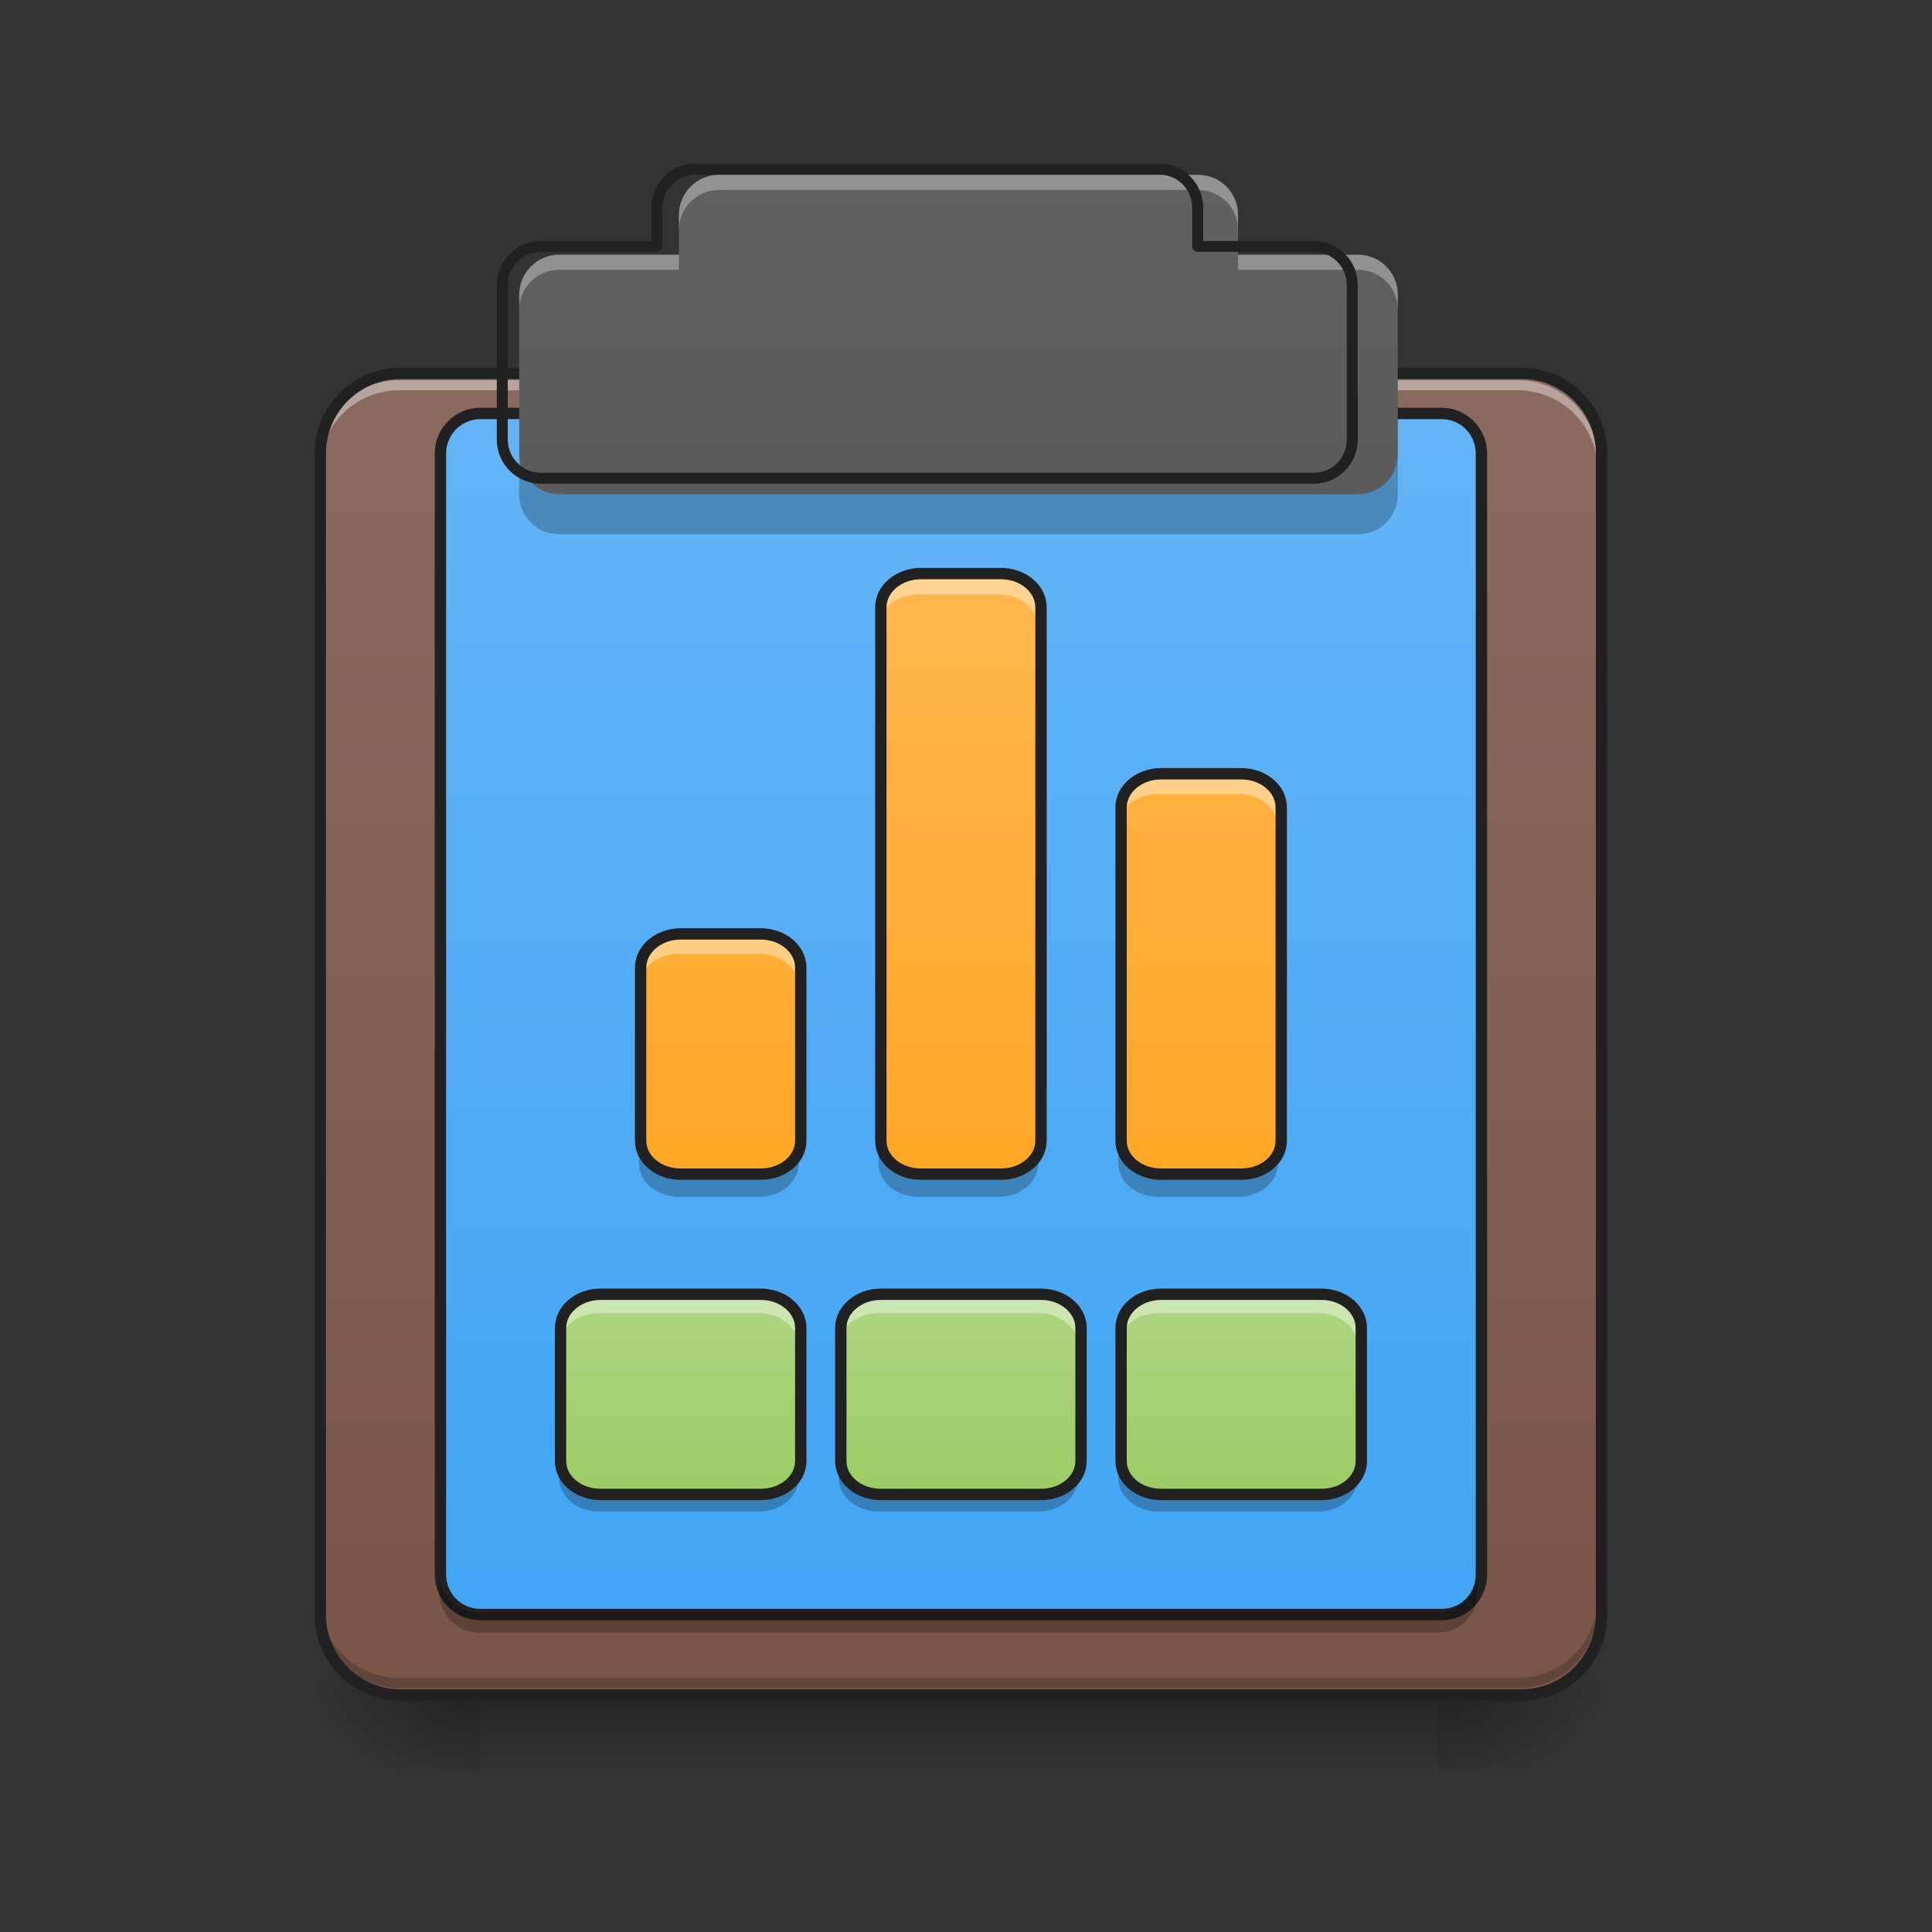 <svg height="24pt" viewBox="0 0 24 24" width="24pt" xmlns="http://www.w3.org/2000/svg" xmlns:xlink="http://www.w3.org/1999/xlink"><rect x="0" y="0" width="24" height="24" fill="#333333" stroke="none"/><linearGradient id="a" gradientUnits="userSpaceOnUse" x1="11.907" x2="11.907" y1="21.025" y2="22.018"><stop offset="0" stop-opacity=".275"/><stop offset="1" stop-opacity="0"/></linearGradient><linearGradient id="b"><stop offset="0" stop-opacity=".314"/><stop offset=".222" stop-opacity=".275"/><stop offset="1" stop-opacity="0"/></linearGradient><radialGradient id="c" cx="450.909" cy="189.579" gradientTransform="matrix(0 -.059 -.105 -0 37.61 47.697)" gradientUnits="userSpaceOnUse" r="21.167" xlink:href="#b"/><radialGradient id="d" cx="450.909" cy="189.579" gradientTransform="matrix(-0 .059 .105 0 -13.795 -5.646)" gradientUnits="userSpaceOnUse" r="21.167" xlink:href="#b"/><radialGradient id="e" cx="450.909" cy="189.579" gradientTransform="matrix(-0 -.059 .105 -0 -13.795 47.697)" gradientUnits="userSpaceOnUse" r="21.167" xlink:href="#b"/><radialGradient id="f" cx="450.909" cy="189.579" gradientTransform="matrix(0 .059 -.105 0 37.61 -5.646)" gradientUnits="userSpaceOnUse" r="21.167" xlink:href="#b"/><linearGradient id="g" gradientTransform="matrix(.057 0 0 .163 -4.391 25.231)" gradientUnits="userSpaceOnUse" x1="323.513" x2="323.513" y1="-141.415" y2="-25.792"><stop offset="0" stop-color="#8d6e63"/><stop offset="1" stop-color="#795548"/></linearGradient><linearGradient id="h" gradientUnits="userSpaceOnUse" x1="254" x2="254" y1="212.333" y2="-115.75"><stop offset="0" stop-color="#42a5f5"/><stop offset="1" stop-color="#64b5f6"/></linearGradient><linearGradient id="i" gradientUnits="userSpaceOnUse" x1="11.907" x2="11.907" y1="21.025" y2="2.172"><stop offset="0" stop-color="#424242"/><stop offset="1" stop-color="#616161"/></linearGradient><linearGradient id="j"><stop offset="0" stop-color="#9ccc65"/><stop offset="1" stop-color="#aed581"/></linearGradient><linearGradient id="k" gradientUnits="userSpaceOnUse" x1="15.38" x2="15.38" xlink:href="#j" y1="18.545" y2="16.064"/><linearGradient id="l"><stop offset="0" stop-color="#ffa726"/><stop offset="1" stop-color="#ffb74d"/></linearGradient><linearGradient id="m" gradientUnits="userSpaceOnUse" x1="14.884" x2="14.884" xlink:href="#l" y1="14.576" y2="7.133"/><linearGradient id="n" gradientUnits="userSpaceOnUse" x1="11.907" x2="11.907" xlink:href="#j" y1="18.545" y2="16.064"/><linearGradient id="o" gradientUnits="userSpaceOnUse" x1="8.434" x2="8.434" xlink:href="#j" y1="18.545" y2="16.064"/><linearGradient id="p" gradientUnits="userSpaceOnUse" x1="11.907" x2="11.907" xlink:href="#l" y1="14.576" y2="7.133"/><linearGradient id="q" gradientUnits="userSpaceOnUse" x1="8.931" x2="8.931" xlink:href="#l" y1="14.576" y2="7.133"/><path d="m5.953 21.027h11.906v.992h-11.906zm0 0" fill="url(#a)"/><path d="m17.859 21.027h1.984v-.996h-1.984zm0 0" fill="url(#c)"/><path d="m5.953 21.027h-1.984v.992h1.984zm0 0" fill="url(#d)"/><path d="m5.953 21.027h-1.984v-.996h1.984zm0 0" fill="url(#e)"/><path d="m17.859 21.027h1.984v.992h-1.984zm0 0" fill="url(#f)"/><path d="m4.961 4.652h13.891c.551 0 .992.445.992.992v14.387c0 .551-.441.996-.992.996h-13.891c-.547 0-.992-.445-.992-.996v-14.387c0-.547.445-.992.992-.992zm0 0" fill="url(#g)"/><path d="m4.961 4.723c-.551 0-.992.441-.992.992v.125c0-.551.441-.992.992-.992h13.891c.551 0 .992.441.992.992v-.125c0-.551-.441-.992-.992-.992zm0 0" fill="#fff" fill-opacity=".392"/><path d="m4.961 20.969c-.551 0-.992-.441-.992-.992v-.125c0 .551.441.992.992.992h13.891c.551 0 .992-.441.992-.992v.125c0 .551-.441.992-.992.992zm0 0" fill-opacity=".196"/><path d="m105.823-115.759h296.305c11.749 0 21.165 9.499 21.165 21.165v306.887c0 11.749-9.416 21.248-21.165 21.248h-296.305c-11.666 0-21.165-9.499-21.165-21.248v-306.887c0-11.666 9.499-21.165 21.165-21.165zm0 0" fill="none" stroke="#212121" stroke-linecap="round" stroke-width="3" transform="matrix(.047 0 0 .047 0 10.079)"/><path d="m126.988-105.177h253.976c5.916 0 10.582 4.75 10.582 10.582v296.305c0 5.916-4.666 10.582-10.582 10.582h-253.976c-5.833 0-10.582-4.666-10.582-10.582v-296.305c0-5.833 4.75-10.582 10.582-10.582zm0 0" fill="url(#h)" stroke="#212121" stroke-linecap="round" stroke-linejoin="round" stroke-width="3" transform="matrix(.047 0 0 .047 0 10.079)"/><path d="m8.93 2.172c-.273 0-.496.223-.496.496v.496h-1.488c-.273 0-.496.223-.496.496v1.984c0 .273.223.496.496.496h9.922c.277 0 .496-.223.496-.496v-1.984c0-.273-.219-.496-.496-.496h-1.488v-.496c0-.273-.219-.496-.496-.496zm0 0" fill="url(#i)"/><path d="m6.449 5.645v.496c0 .277.223.496.496.496h9.922c.277 0 .496-.219.496-.496v-.496c0 .273-.219.496-.496.496h-9.922c-.273 0-.496-.223-.496-.496zm0 0" fill-opacity=".235"/><path d="m8.93 2.172c-.273 0-.496.223-.496.496v.188c0-.277.223-.496.496-.496h5.953c.277 0 .496.219.496.496v-.188c0-.273-.219-.496-.496-.496zm-1.984.992c-.273 0-.496.223-.496.496v.188c0-.277.223-.496.496-.496h1.488v-.188zm8.434 0v.188h1.488c.277 0 .496.219.496.496v-.188c0-.273-.219-.496-.496-.496zm0 0" fill="#fff" fill-opacity=".314"/><path d="m719.931 175.101c-22.045 0-39.996 17.951-39.996 39.996v39.996h-119.989c-22.045 0-39.996 17.951-39.996 39.996v159.985c0 22.045 17.951 39.996 39.996 39.996h799.924c22.36 0 39.996-17.951 39.996-39.996v-159.985c0-22.045-17.636-39.996-39.996-39.996h-119.989v-39.996c0-22.045-17.636-39.996-39.996-39.996zm0 0" fill="none" stroke="#212121" stroke-linecap="round" stroke-linejoin="round" stroke-width="11.339" transform="scale(.012)"/><path d="m5.457 19.535v.25c0 .273.223.496.496.496h11.906c.277 0 .496-.223.496-.496v-.25c0 .277-.219.496-.496.496h-11.906c-.273 0-.496-.219-.496-.496zm0 0" fill-opacity=".235"/><path d="m14.387 16.062h1.984c.277 0 .496.188.496.418v1.648c0 .23-.219.414-.496.414h-1.984c-.273 0-.496-.184-.496-.414v-1.648c0-.23.223-.418.496-.418zm0 0" fill="url(#k)"/><path d="m14.387 16.062c-.273 0-.496.188-.496.418v.25c0-.234.223-.418.496-.418h1.984c.277 0 .496.184.496.418v-.25c0-.23-.219-.418-.496-.418zm0 0" fill="#fff" fill-opacity=".392"/><path d="m14.387 18.777c-.273 0-.496-.188-.496-.418v-.25c0 .23.223.418.496.418h1.984c.277 0 .496-.188.496-.418v.25c0 .23-.219.418-.496.418zm0 0" fill-opacity=".235"/><path d="m306.887 127.634h42.329c5.916 0 10.582 4 10.582 8.916v35.163c0 4.916-4.666 8.832-10.582 8.832h-42.329c-5.833 0-10.582-3.916-10.582-8.832v-35.163c0-4.916 4.75-8.916 10.582-8.916zm0 0" fill="none" stroke="#212121" stroke-linecap="round" stroke-linejoin="round" stroke-width="3" transform="matrix(.047 0 0 .047 0 10.079)"/><path d="m14.387 9.613h.992c.277 0 .496.188.496.418v4.129c0 .23-.219.414-.496.414h-.992c-.273 0-.496-.184-.496-.414v-4.129c0-.23.223-.418.496-.418zm0 0" fill="url(#m)"/><path d="m10.914 16.062h1.984c.273 0 .496.188.496.418v1.648c0 .23-.223.414-.496.414h-1.984c-.273 0-.496-.184-.496-.414v-1.648c0-.23.223-.418.496-.418zm0 0" fill="url(#n)"/><path d="m10.914 16.062c-.273 0-.496.188-.496.418v.25c0-.234.223-.418.496-.418h1.984c.277 0 .496.184.496.418v-.25c0-.23-.219-.418-.496-.418zm0 0" fill="#fff" fill-opacity=".392"/><path d="m10.914 18.777c-.273 0-.496-.188-.496-.418v-.25c0 .23.223.418.496.418h1.984c.277 0 .496-.188.496-.418v.25c0 .23-.219.418-.496.418zm0 0" fill-opacity=".235"/><path d="m232.811 127.634h42.329c5.833 0 10.582 4 10.582 8.916v35.163c0 4.916-4.75 8.832-10.582 8.832h-42.329c-5.833 0-10.582-3.916-10.582-8.832v-35.163c0-4.916 4.75-8.916 10.582-8.916zm0 0" fill="none" stroke="#212121" stroke-linecap="round" stroke-linejoin="round" stroke-width="3" transform="matrix(.047 0 0 .047 0 10.079)"/><path d="m7.441 16.062h1.984c.273 0 .496.188.496.418v1.648c0 .23-.223.414-.496.414h-1.984c-.273 0-.496-.184-.496-.414v-1.648c0-.23.223-.418.496-.418zm0 0" fill="url(#o)"/><path d="m7.441 16.062c-.273 0-.496.188-.496.418v.25c0-.234.223-.418.496-.418h1.984c.277 0 .496.184.496.418v-.25c0-.23-.219-.418-.496-.418zm0 0" fill="#fff" fill-opacity=".392"/><path d="m7.441 18.777c-.273 0-.496-.188-.496-.418v-.25c0 .23.223.418.496.418h1.984c.277 0 .496-.188.496-.418v.25c0 .23-.219.418-.496.418zm0 0" fill-opacity=".235"/><path d="m158.735 127.634h42.329c5.833 0 10.582 4 10.582 8.916v35.163c0 4.916-4.75 8.832-10.582 8.832h-42.329c-5.833 0-10.582-3.916-10.582-8.832v-35.163c0-4.916 4.75-8.916 10.582-8.916zm0 0" fill="none" stroke="#212121" stroke-linecap="round" stroke-linejoin="round" stroke-width="3" transform="matrix(.047 0 0 .047 0 10.079)"/><path d="m11.41 7.133h.992c.273 0 .496.188.496.418v6.609c0 .23-.223.414-.496.414h-.992c-.273 0-.496-.184-.496-.414v-6.609c0-.23.223-.418.496-.418zm0 0" fill="url(#p)"/><path d="m8.434 11.598h.992c.273 0 .496.188.496.418v2.145c0 .23-.223.414-.496.414h-.992c-.273 0-.496-.184-.496-.414v-2.145c0-.23.223-.418.496-.418zm0 0" fill="url(#q)"/><g fill="#fff" fill-opacity=".392"><path d="m14.387 9.613c-.273 0-.496.188-.496.418v.246c0-.23.223-.414.496-.414h.992c.277 0 .496.184.496.414v-.246c0-.23-.219-.418-.496-.418zm0 0"/><path d="m11.41 7.133c-.273 0-.496.188-.496.418v.246c0-.23.223-.414.496-.414h.992c.277 0 .496.184.496.414v-.246c0-.23-.219-.418-.496-.418zm0 0"/><path d="m8.434 11.598c-.273 0-.496.188-.496.418v.25c0-.234.223-.418.496-.418h.992c.277 0 .496.184.496.418v-.25c0-.23-.219-.418-.496-.418zm0 0"/></g><path d="m14.387 14.867c-.273 0-.496-.184-.496-.414v-.25c0 .23.223.418.496.418h.992c.277 0 .496-.188.496-.418v.25c0 .23-.219.414-.496.414zm0 0" fill-opacity=".235"/><path d="m11.41 14.867c-.273 0-.496-.184-.496-.414v-.25c0 .23.223.418.496.418h.992c.277 0 .496-.188.496-.418v.25c0 .23-.219.414-.496.414zm0 0" fill-opacity=".235"/><path d="m8.434 14.867c-.273 0-.496-.184-.496-.414v-.25c0 .23.223.418.496.418h.992c.277 0 .496-.188.496-.418v.25c0 .23-.219.414-.496.414zm0 0" fill-opacity=".235"/><path d="m14.387 9.613h.992c.277 0 .496.188.496.418v4.129c0 .23-.219.414-.496.414h-.992c-.273 0-.496-.184-.496-.414v-4.129c0-.23.223-.418.496-.418zm0 0" fill="url(#m)"/><path d="m11.41 7.133h.992c.273 0 .496.188.496.418v6.609c0 .23-.223.414-.496.414h-.992c-.273 0-.496-.184-.496-.414v-6.609c0-.23.223-.418.496-.418zm0 0" fill="url(#p)"/><path d="m8.434 11.598h.992c.273 0 .496.188.496.418v2.145c0 .23-.223.414-.496.414h-.992c-.273 0-.496-.184-.496-.414v-2.145c0-.23.223-.418.496-.418zm0 0" fill="url(#q)"/><path d="m306.887-9.936h21.165c5.916 0 10.582 4 10.582 8.916v88.075c0 4.916-4.666 8.832-10.582 8.832h-21.165c-5.833 0-10.582-3.916-10.582-8.832v-88.075c0-4.916 4.75-8.916 10.582-8.916zm0 0" fill="none" stroke="#212121" stroke-linecap="round" stroke-linejoin="round" stroke-width="3" transform="matrix(.047 0 0 .047 0 10.079)"/><path d="m243.393-62.848h21.165c5.833 0 10.582 4 10.582 8.916v140.987c0 4.916-4.75 8.832-10.582 8.832h-21.165c-5.833 0-10.582-3.916-10.582-8.832v-140.987c0-4.916 4.75-8.916 10.582-8.916zm0 0" fill="none" stroke="#212121" stroke-linecap="round" stroke-linejoin="round" stroke-width="3" transform="matrix(.047 0 0 .047 0 10.079)"/><path d="m179.899 32.393h21.165c5.833 0 10.582 4 10.582 8.916v45.746c0 4.916-4.75 8.832-10.582 8.832h-21.165c-5.833 0-10.582-3.916-10.582-8.832v-45.746c0-4.916 4.75-8.916 10.582-8.916zm0 0" fill="none" stroke="#212121" stroke-linecap="round" stroke-linejoin="round" stroke-width="3" transform="matrix(.047 0 0 .047 0 10.079)"/></svg>